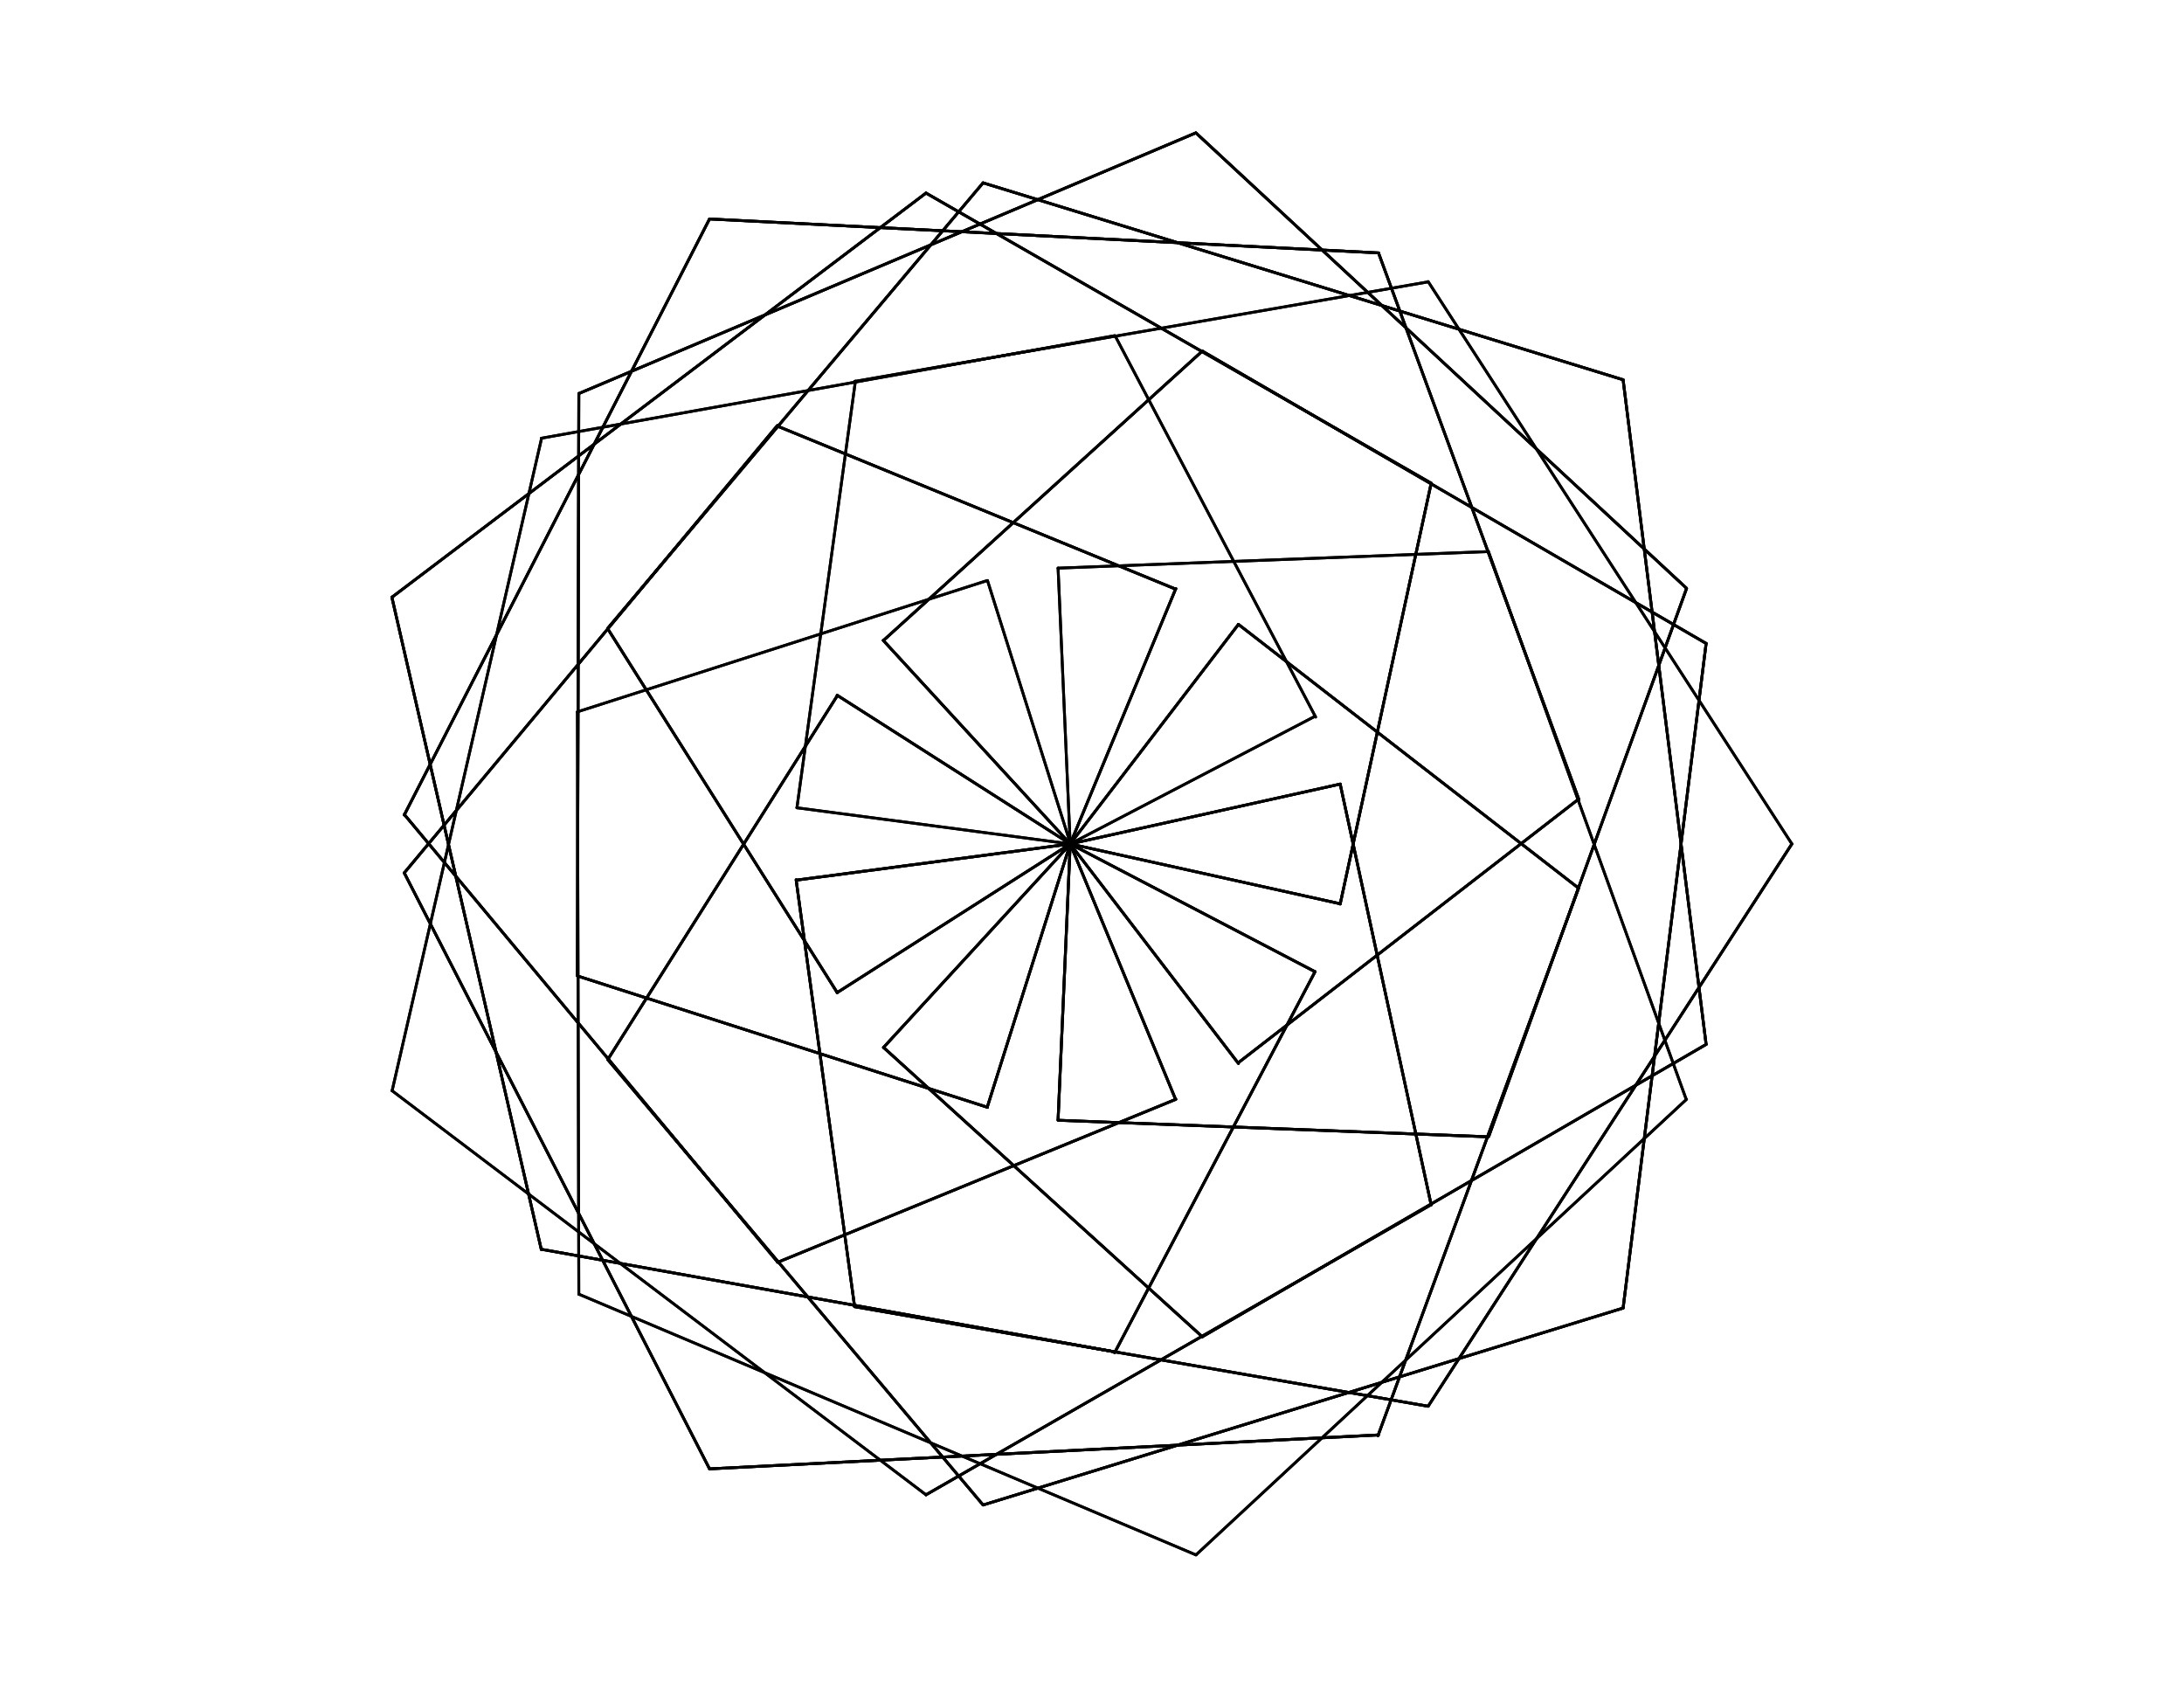 <?xml version="1.0" encoding="utf-8"?>
<!-- Generator: Adobe Illustrator 24.3.0, SVG Export Plug-In . SVG Version: 6.00 Build 0)  -->
<svg version="1.1" id="Layer_1" xmlns="http://www.w3.org/2000/svg" xmlns:xlink="http://www.w3.org/1999/xlink" x="0px" y="0px"
	 viewBox="0 0 792 612" style="enable-background:new 0 0 792 612;" xml:space="preserve">
<style type="text/css">
	.st0{fill:none;stroke:#000000;stroke-linecap:round;stroke-miterlimit:10;}
</style>
<g>
	<path class="st0" d="M649.8,306L517.9,509.9"/>
	<path class="st0" d="M517.9,509.9l-208-36.1"/>
	<path class="st0" d="M309.9,473.7l-21.2-154.7"/>
	<path class="st0" d="M289,319.1l99.2-13.1"/>
	<path class="st0" d="M388.1,306l-30.1,95.5"/>
	<path class="st0" d="M358.1,401.5l-148.6-47.6"/>
	<path class="st0" d="M209.4,353.9l0.5-211.2"/>
	<path class="st0" d="M209.9,142.7l223.7-94.5"/>
	<path class="st0" d="M433.7,48.2l177.9,165.1"/>
	<path class="st0" d="M611.6,213.4L539.9,412"/>
	<path class="st0" d="M539.7,412.2l-156-6"/>
	<path class="st0" d="M383.7,406l4.4-100"/>
	<path class="st0" d="M388.1,306l88.7,46.3"/>
	<path class="st0" d="M476.9,352.3l-72.7,138.2"/>
	<path class="st0" d="M404.4,490.2l-208-37.2"/>
	<path class="st0" d="M196.3,453.1l-54.2-236.6"/>
	<path class="st0" d="M142.2,216.5L335.8,70"/>
	<path class="st0" d="M335.8,70L519,175.2"/>
	<path class="st0" d="M519,175.2l-33,152.6"/>
	<path class="st0" d="M486,327.7L388.1,306"/>
	<path class="st0" d="M388.1,306l61-79.6"/>
	<path class="st0" d="M449.1,226.4L572.4,322"/>
	<path class="st0" d="M572.4,322.2l-72.7,198.4"/>
	<path class="st0" d="M499.9,520.3l-242.6,12.3"/>
	<path class="st0" d="M257.3,532.6L146.6,316.5"/>
	<path class="st0" d="M146.6,316.5l135.3-162.2"/>
	<path class="st0" d="M281.9,154.5l144.4,59.1"/>
	<path class="st0" d="M426.4,213.4L388.1,306"/>
	<path class="st0" d="M388.1,306l-67.8-73.8"/>
	<path class="st0" d="M320.4,232.2L436,127.3"/>
	<path class="st0" d="M436,127.3l182.7,106"/>
	<path class="st0" d="M618.7,233.3l-30.1,241"/>
	<path class="st0" d="M588.6,474.3l-232.1,71.4"/>
	<path class="st0" d="M356.5,545.7L220.4,384.2"/>
	<path class="st0" d="M220.4,384.2l83.2-131.9"/>
	<path class="st0" d="M303.6,252.1l84.5,53.9"/>
	<path class="st0" d="M388.1,306l-84.5,53.9"/>
	<path class="st0" d="M303.6,359.9L220.4,228"/>
	<path class="st0" d="M220.4,227.8L356.5,66.3"/>
	<path class="st0" d="M356.5,66.3l232.1,71.4"/>
	<path class="st0" d="M588.6,137.7l30.1,241"/>
	<path class="st0" d="M618.7,378.7L436,484.7"/>
	<path class="st0" d="M436,484.7L320.4,379.8"/>
	<path class="st0" d="M320.4,379.8l67.8-73.8"/>
	<path class="st0" d="M388.1,306l38.2,92.6"/>
	<path class="st0" d="M426.4,398.6l-144.4,59.1"/>
	<path class="st0" d="M281.9,457.5L146.6,295.3"/>
	<path class="st0" d="M146.6,295.5L257.3,79.4"/>
	<path class="st0" d="M257.3,79.4l242.6,12.3"/>
	<path class="st0" d="M499.9,91.7L572.6,290"/>
	<path class="st0" d="M572.4,289.8l-123.3,95.5"/>
	<path class="st0" d="M449.1,385.6l-61-79.6"/>
	<path class="st0" d="M388.1,306l97.9-21.7"/>
	<path class="st0" d="M486,284.3l33,152.6"/>
	<path class="st0" d="M519,436.8L335.8,542"/>
	<path class="st0" d="M335.8,542L142.2,395.5"/>
	<path class="st0" d="M142.2,395.5l54.2-236.6"/>
	<path class="st0" d="M196.3,158.9l208-37.2"/>
	<path class="st0" d="M404.4,121.8l72.7,138.2"/>
	<path class="st0" d="M476.9,259.7L388.1,306"/>
	<path class="st0" d="M388.1,306l-4.4-100"/>
	<path class="st0" d="M383.7,206l156-6"/>
	<path class="st0" d="M539.7,199.8l71.7,198.6"/>
	<path class="st0" d="M611.6,398.6L433.7,563.8"/>
	<path class="st0" d="M433.7,563.8l-223.7-94.5"/>
	<path class="st0" d="M209.9,469.3l-0.5-211.2"/>
	<path class="st0" d="M209.4,258.1l148.6-47.6"/>
	<path class="st0" d="M358.1,210.5l30.1,95.5"/>
	<path class="st0" d="M388.1,306L289,292.9"/>
	<path class="st0" d="M289,292.9l21.2-154.7"/>
	<path class="st0" d="M309.9,138.3l208-36.1"/>
	<path class="st0" d="M517.9,102.1L649.8,306"/>
	<path class="st0" d="M649.8,306L517.9,509.9"/>
	<path class="st0" d="M517.9,509.9l-208-36.1"/>
	<path class="st0" d="M309.9,473.7l-21.2-154.7"/>
	<path class="st0" d="M289,319.1l99.2-13.1"/>
	<path class="st0" d="M388.1,306l-30.1,95.5"/>
	<path class="st0" d="M358.1,401.5l-148.6-47.6"/>
	<path class="st0" d="M209.4,353.9l0.5-211.2"/>
	<path class="st0" d="M209.9,142.7l223.7-94.5"/>
	<path class="st0" d="M433.7,48.2l177.9,165.1"/>
	<path class="st0" d="M611.6,213.4L539.9,412"/>
	<path class="st0" d="M539.7,412.2l-156-6"/>
	<path class="st0" d="M383.7,406l4.4-100"/>
	<path class="st0" d="M388.1,306l88.7,46.3"/>
	<path class="st0" d="M476.9,352.3l-72.7,138.2"/>
	<path class="st0" d="M404.4,490.2l-208-37.2"/>
	<path class="st0" d="M196.3,453.1l-54.2-236.6"/>
	<path class="st0" d="M142.2,216.5L335.8,70"/>
	<path class="st0" d="M335.8,70L519,175.2"/>
	<path class="st0" d="M519,175.2l-33,152.6"/>
	<path class="st0" d="M486,327.7L388.1,306"/>
	<path class="st0" d="M388.1,306l61-79.6"/>
	<path class="st0" d="M449.1,226.4L572.4,322"/>
	<path class="st0" d="M572.4,322.2l-72.7,198.4"/>
	<path class="st0" d="M499.9,520.3l-242.6,12.3"/>
	<path class="st0" d="M257.3,532.6L146.6,316.5"/>
	<path class="st0" d="M146.6,316.5l135.3-162.2"/>
	<path class="st0" d="M281.9,154.5l144.4,59.1"/>
	<path class="st0" d="M426.4,213.4L388.1,306"/>
	<path class="st0" d="M388.1,306l-67.8-73.8"/>
	<path class="st0" d="M320.4,232.2L436,127.3"/>
	<path class="st0" d="M436,127.3l182.7,106"/>
	<path class="st0" d="M618.7,233.3l-30.1,241"/>
	<path class="st0" d="M588.6,474.3l-232.1,71.4"/>
	<path class="st0" d="M356.5,545.7L220.4,384.2"/>
	<path class="st0" d="M220.4,384.2l83.2-131.9"/>
	<path class="st0" d="M303.6,252.1l84.5,53.9"/>
	<path class="st0" d="M388.1,306l-84.5,53.9"/>
	<path class="st0" d="M303.6,359.9L220.4,228"/>
	<path class="st0" d="M220.4,227.8L356.5,66.3"/>
	<path class="st0" d="M356.5,66.3l232.1,71.4"/>
	<path class="st0" d="M588.6,137.7l30.1,241"/>
	<path class="st0" d="M618.7,378.7L436,484.7"/>
	<path class="st0" d="M436,484.7L320.4,379.8"/>
	<path class="st0" d="M320.4,379.8l67.8-73.8"/>
	<path class="st0" d="M388.1,306l38.2,92.6"/>
	<path class="st0" d="M426.4,398.6l-144.4,59.1"/>
	<path class="st0" d="M281.9,457.5L146.6,295.3"/>
	<path class="st0" d="M146.6,295.5L257.3,79.4"/>
	<path class="st0" d="M257.3,79.4l242.6,12.3"/>
	<path class="st0" d="M499.9,91.7L572.6,290"/>
	<path class="st0" d="M572.4,289.8l-123.3,95.5"/>
	<path class="st0" d="M449.1,385.6l-61-79.6"/>
	<path class="st0" d="M388.1,306l97.9-21.7"/>
	<path class="st0" d="M486,284.3l33,152.6"/>
	<path class="st0" d="M519,436.8L335.8,542"/>
	<path class="st0" d="M335.8,542L142.2,395.5"/>
	<path class="st0" d="M142.2,395.5l54.2-236.6"/>
	<path class="st0" d="M196.3,158.9l208-37.2"/>
	<path class="st0" d="M404.4,121.8l72.7,138.2"/>
	<path class="st0" d="M476.9,259.7L388.1,306"/>
	<path class="st0" d="M388.1,306l-4.4-100"/>
	<path class="st0" d="M383.7,206l156-6"/>
	<path class="st0" d="M539.7,199.8l71.7,198.6"/>
	<path class="st0" d="M611.6,398.6L433.7,563.8"/>
	<path class="st0" d="M433.7,563.8l-223.7-94.5"/>
	<path class="st0" d="M209.9,469.3l-0.5-211.2"/>
	<path class="st0" d="M209.4,258.1l148.6-47.6"/>
	<path class="st0" d="M358.1,210.5l30.1,95.5"/>
	<path class="st0" d="M388.1,306L289,292.9"/>
	<path class="st0" d="M289,292.9l21.2-154.7"/>
	<path class="st0" d="M309.9,138.3l208-36.1"/>
	<path class="st0" d="M517.9,102.1L649.8,306"/>
	<path class="st0" d="M649.8,306L517.9,509.9"/>
	<path class="st0" d="M517.9,509.9l-208-36.1"/>
	<path class="st0" d="M309.9,473.7l-21.2-154.7"/>
	<path class="st0" d="M289,319.1l99.2-13.1"/>
	<path class="st0" d="M388.1,306l-30.1,95.5"/>
	<path class="st0" d="M358.1,401.5l-148.6-47.6"/>
	<path class="st0" d="M209.4,353.9l0.5-211.2"/>
	<path class="st0" d="M209.9,142.7l223.7-94.5"/>
	<path class="st0" d="M433.7,48.2l177.9,165.1"/>
	<path class="st0" d="M611.6,213.4L539.9,412"/>
	<path class="st0" d="M539.7,412.2l-156-6"/>
	<path class="st0" d="M383.7,406l4.4-100"/>
	<path class="st0" d="M388.1,306l88.7,46.3"/>
	<path class="st0" d="M476.9,352.3l-72.7,138.2"/>
	<path class="st0" d="M404.4,490.2l-208-37.2"/>
	<path class="st0" d="M196.3,453.1l-54.2-236.6"/>
	<path class="st0" d="M142.2,216.5L335.8,70"/>
	<path class="st0" d="M335.8,70L519,175.2"/>
	<path class="st0" d="M519,175.2l-33,152.6"/>
	<path class="st0" d="M486,327.7L388.1,306"/>
	<path class="st0" d="M388.1,306l61-79.6"/>
	<path class="st0" d="M449.1,226.4L572.4,322"/>
	<path class="st0" d="M572.4,322.2l-72.7,198.4"/>
	<path class="st0" d="M499.9,520.3l-242.6,12.3"/>
	<path class="st0" d="M257.3,532.6L146.6,316.5"/>
	<path class="st0" d="M146.6,316.5l135.3-162.2"/>
	<path class="st0" d="M281.9,154.5l144.4,59.1"/>
	<path class="st0" d="M426.4,213.4L388.1,306"/>
	<path class="st0" d="M388.1,306l-67.8-73.8"/>
	<path class="st0" d="M320.4,232.2L436,127.3"/>
	<path class="st0" d="M436,127.3l182.7,106"/>
	<path class="st0" d="M618.7,233.3l-30.1,241"/>
	<path class="st0" d="M588.6,474.3l-232.1,71.4"/>
	<path class="st0" d="M356.5,545.7L220.4,384.2"/>
	<path class="st0" d="M220.4,384.2l83.2-131.9"/>
	<path class="st0" d="M303.6,252.1l84.5,53.9"/>
	<path class="st0" d="M388.1,306l-84.5,53.9"/>
	<path class="st0" d="M303.6,359.9L220.4,228"/>
	<path class="st0" d="M220.4,227.8L356.5,66.3"/>
	<path class="st0" d="M356.5,66.3l232.1,71.4"/>
	<path class="st0" d="M588.6,137.7l30.1,241"/>
	<path class="st0" d="M618.7,378.7L436,484.7"/>
	<path class="st0" d="M436,484.7L320.4,379.8"/>
	<path class="st0" d="M320.4,379.8l67.8-73.8"/>
	<path class="st0" d="M388.1,306l38.2,92.6"/>
	<path class="st0" d="M426.4,398.6l-144.4,59.1"/>
	<path class="st0" d="M281.9,457.5L146.6,295.3"/>
	<path class="st0" d="M146.6,295.5L257.3,79.4"/>
	<path class="st0" d="M257.3,79.4l242.6,12.3"/>
	<path class="st0" d="M499.9,91.7L572.6,290"/>
	<path class="st0" d="M572.4,289.8l-123.3,95.5"/>
	<path class="st0" d="M449.1,385.6l-61-79.6"/>
	<path class="st0" d="M388.1,306l97.9-21.7"/>
	<path class="st0" d="M486,284.3l33,152.6"/>
	<path class="st0" d="M519,436.8L335.8,542"/>
</g>
</svg>
